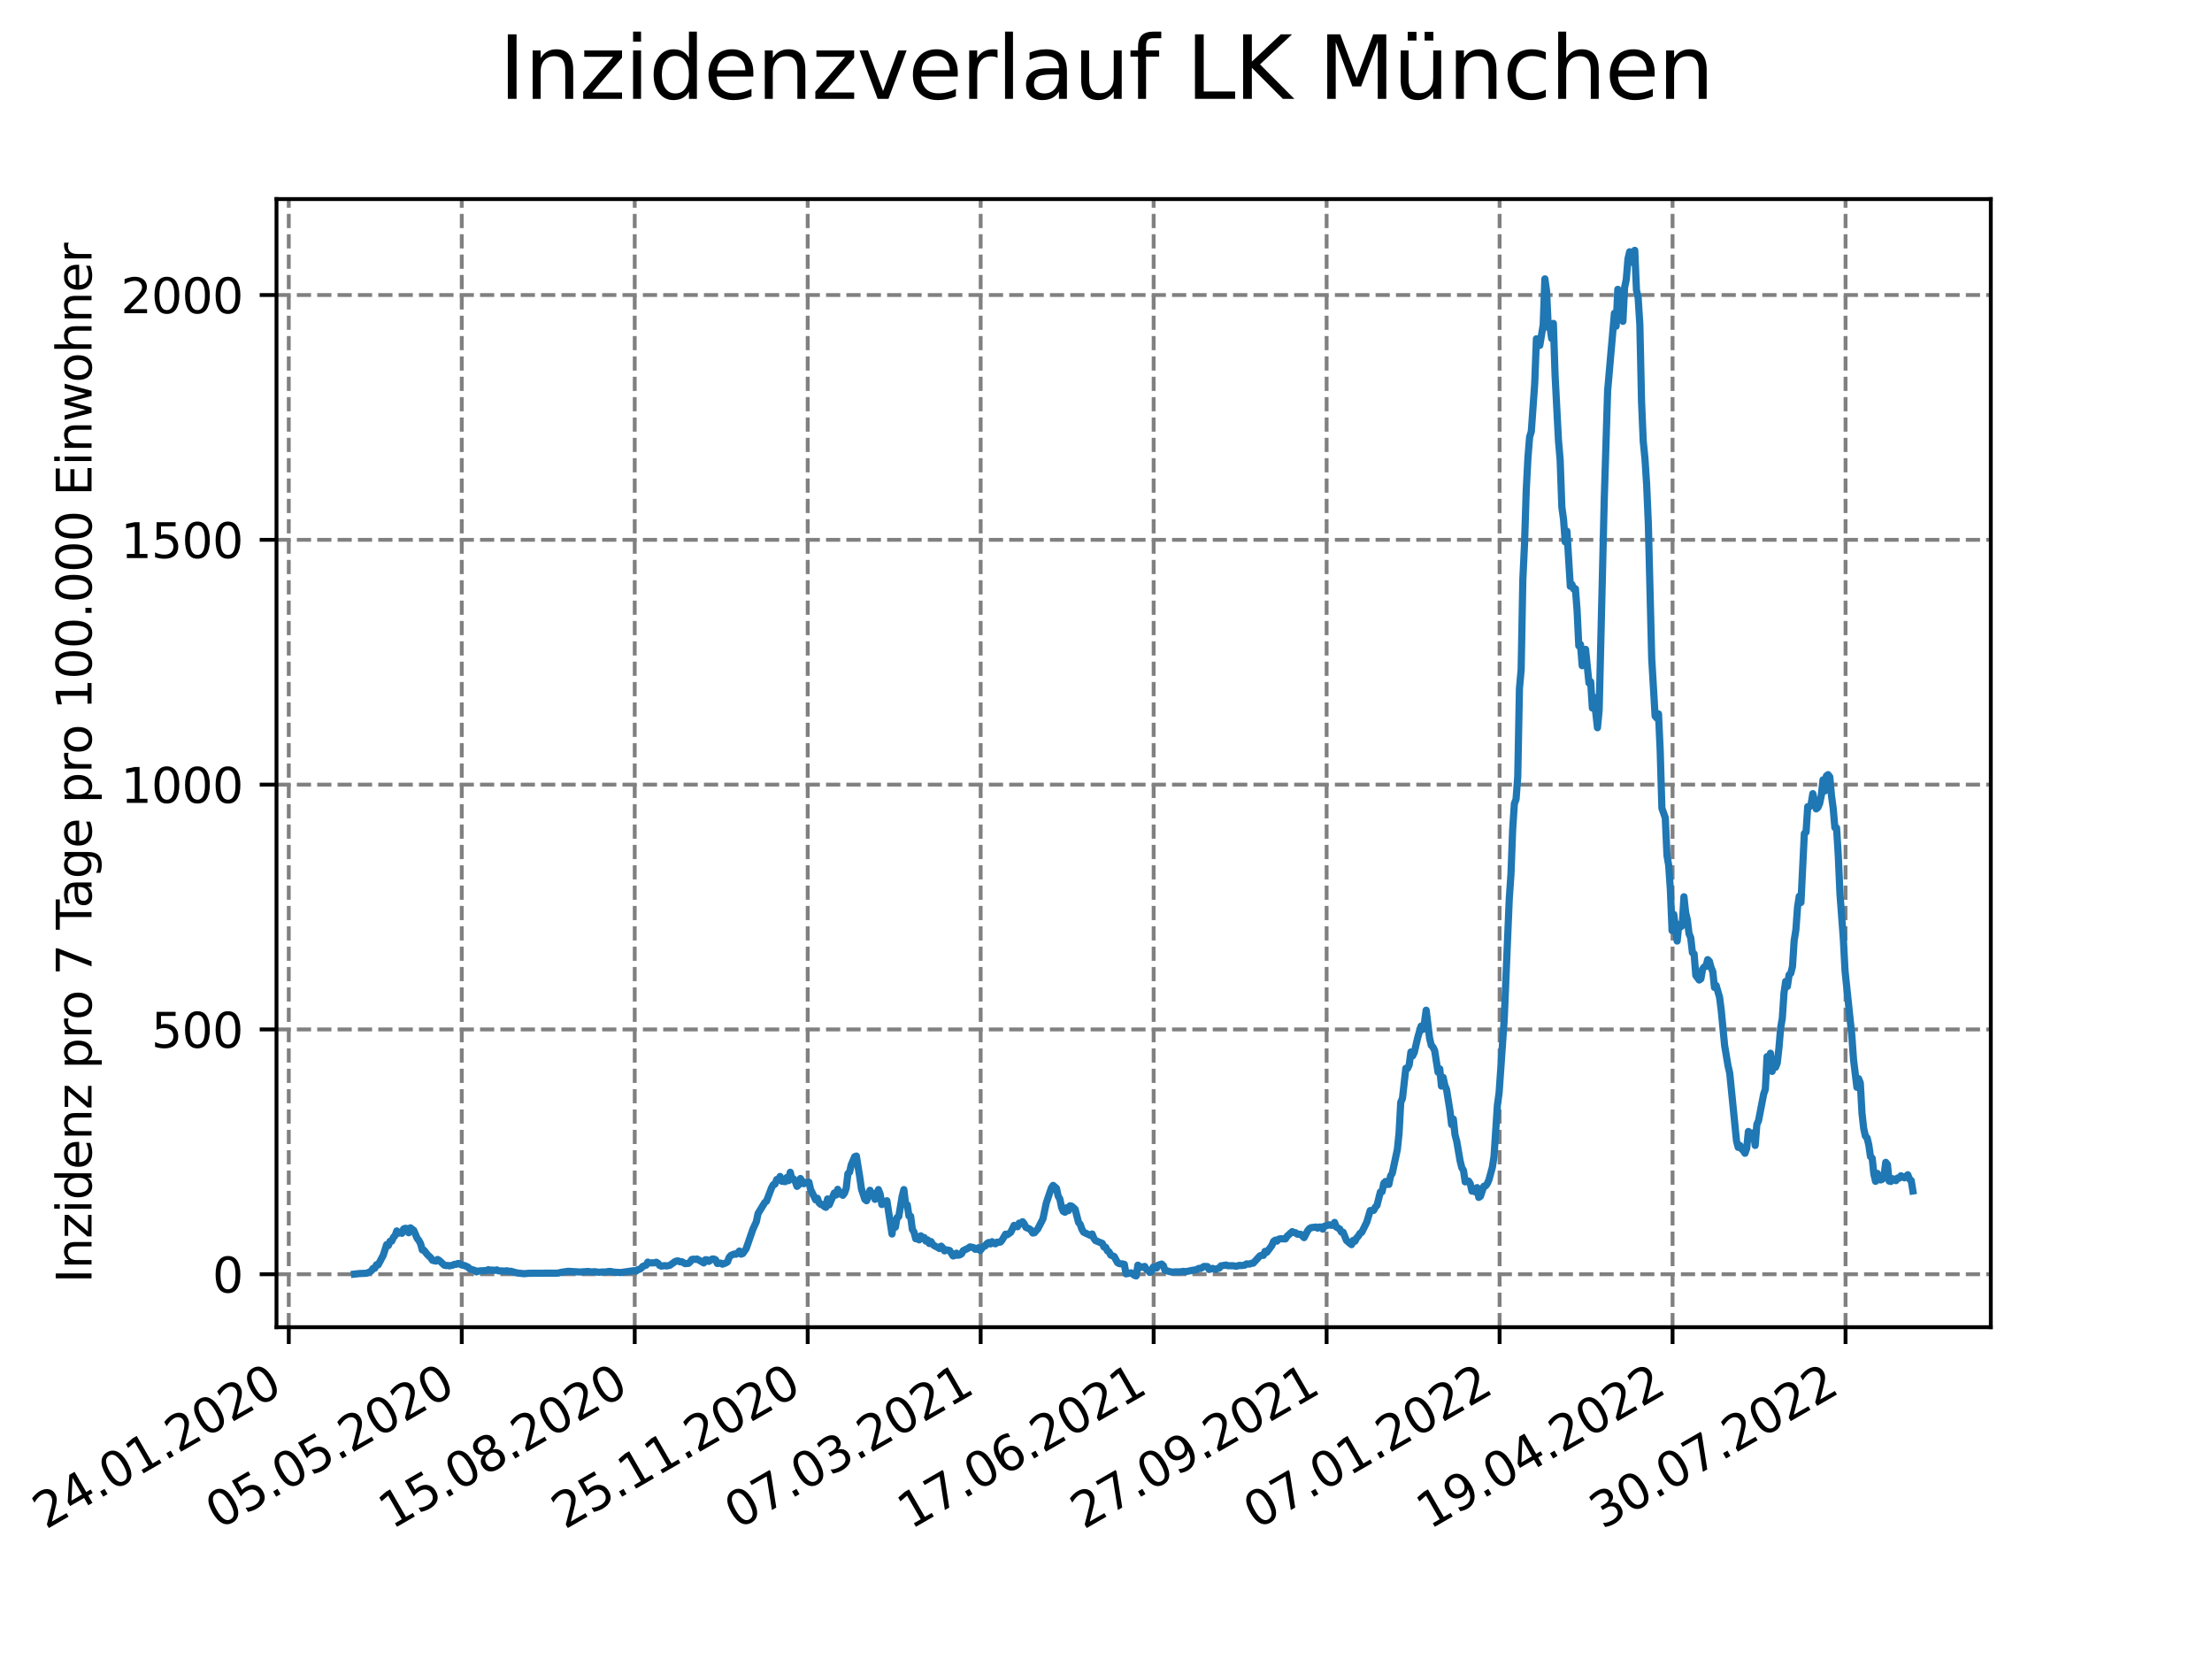 <?xml version="1.0" encoding="utf-8" standalone="no"?>
<!DOCTYPE svg PUBLIC "-//W3C//DTD SVG 1.1//EN"
  "http://www.w3.org/Graphics/SVG/1.1/DTD/svg11.dtd">
<svg xmlns:xlink="http://www.w3.org/1999/xlink" width="460.8pt" height="345.6pt" viewBox="0 0 460.8 345.6" xmlns="http://www.w3.org/2000/svg" version="1.1">
 <defs>
  <style type="text/css">*{stroke-linejoin: round; stroke-linecap: butt}</style>
 </defs>
 <g id="figure_1">
  <g id="patch_1">
   <path d="M 0 345.6 
L 460.8 345.6 
L 460.8 0 
L 0 0 
z
" style="fill: #ffffff"/>
  </g>
  <g id="axes_1">
   <g id="patch_2">
    <path d="M 57.6 276.48 
L 414.72 276.48 
L 414.72 41.472 
L 57.6 41.472 
z
" style="fill: #ffffff"/>
   </g>
   <g id="matplotlib.axis_1">
    <g id="xtick_1">
     <g id="line2d_1">
      <path d="M 60.158 276.48 
L 60.158 41.472 
" clip-path="url(#pa431b15648)" style="fill: none; stroke-dasharray: 2.96,1.28; stroke-dashoffset: 0; stroke: #808080; stroke-width: 0.8"/>
     </g>
     <g id="line2d_2">
      <defs>
       <path id="m6e6499375a" d="M 0 0 
L 0 3.5 
" style="stroke: #000000; stroke-width: 0.8"/>
      </defs>
      <g>
       <use xlink:href="#m6e6499375a" x="60.158" y="276.48" style="stroke: #000000; stroke-width: 0.8"/>
      </g>
     </g>
     <g id="text_1">
      <!-- 24.01.2020 -->
      <g transform="translate(9.533 318.689)rotate(-30)scale(0.1 -0.1)">
       <defs>
        <path id="DejaVuSans-32" d="M 1228 531 
L 3431 531 
L 3431 0 
L 469 0 
L 469 531 
Q 828 903 1448 1529 
Q 2069 2156 2228 2338 
Q 2531 2678 2651 2914 
Q 2772 3150 2772 3378 
Q 2772 3750 2511 3984 
Q 2250 4219 1831 4219 
Q 1534 4219 1204 4116 
Q 875 4013 500 3803 
L 500 4441 
Q 881 4594 1212 4672 
Q 1544 4750 1819 4750 
Q 2544 4750 2975 4387 
Q 3406 4025 3406 3419 
Q 3406 3131 3298 2873 
Q 3191 2616 2906 2266 
Q 2828 2175 2409 1742 
Q 1991 1309 1228 531 
z
" transform="scale(0.016)"/>
        <path id="DejaVuSans-34" d="M 2419 4116 
L 825 1625 
L 2419 1625 
L 2419 4116 
z
M 2253 4666 
L 3047 4666 
L 3047 1625 
L 3713 1625 
L 3713 1100 
L 3047 1100 
L 3047 0 
L 2419 0 
L 2419 1100 
L 313 1100 
L 313 1709 
L 2253 4666 
z
" transform="scale(0.016)"/>
        <path id="DejaVuSans-2e" d="M 684 794 
L 1344 794 
L 1344 0 
L 684 0 
L 684 794 
z
" transform="scale(0.016)"/>
        <path id="DejaVuSans-30" d="M 2034 4250 
Q 1547 4250 1301 3770 
Q 1056 3291 1056 2328 
Q 1056 1369 1301 889 
Q 1547 409 2034 409 
Q 2525 409 2770 889 
Q 3016 1369 3016 2328 
Q 3016 3291 2770 3770 
Q 2525 4250 2034 4250 
z
M 2034 4750 
Q 2819 4750 3233 4129 
Q 3647 3509 3647 2328 
Q 3647 1150 3233 529 
Q 2819 -91 2034 -91 
Q 1250 -91 836 529 
Q 422 1150 422 2328 
Q 422 3509 836 4129 
Q 1250 4750 2034 4750 
z
" transform="scale(0.016)"/>
        <path id="DejaVuSans-31" d="M 794 531 
L 1825 531 
L 1825 4091 
L 703 3866 
L 703 4441 
L 1819 4666 
L 2450 4666 
L 2450 531 
L 3481 531 
L 3481 0 
L 794 0 
L 794 531 
z
" transform="scale(0.016)"/>
       </defs>
       <use xlink:href="#DejaVuSans-32"/>
       <use xlink:href="#DejaVuSans-34" x="63.623"/>
       <use xlink:href="#DejaVuSans-2e" x="127.246"/>
       <use xlink:href="#DejaVuSans-30" x="159.033"/>
       <use xlink:href="#DejaVuSans-31" x="222.656"/>
       <use xlink:href="#DejaVuSans-2e" x="286.279"/>
       <use xlink:href="#DejaVuSans-32" x="318.066"/>
       <use xlink:href="#DejaVuSans-30" x="381.689"/>
       <use xlink:href="#DejaVuSans-32" x="445.312"/>
       <use xlink:href="#DejaVuSans-30" x="508.936"/>
      </g>
     </g>
    </g>
    <g id="xtick_2">
     <g id="line2d_3">
      <path d="M 96.192 276.48 
L 96.192 41.472 
" clip-path="url(#pa431b15648)" style="fill: none; stroke-dasharray: 2.96,1.28; stroke-dashoffset: 0; stroke: #808080; stroke-width: 0.8"/>
     </g>
     <g id="line2d_4">
      <g>
       <use xlink:href="#m6e6499375a" x="96.192" y="276.48" style="stroke: #000000; stroke-width: 0.8"/>
      </g>
     </g>
     <g id="text_2">
      <!-- 05.05.2020 -->
      <g transform="translate(45.567 318.689)rotate(-30)scale(0.1 -0.1)">
       <defs>
        <path id="DejaVuSans-35" d="M 691 4666 
L 3169 4666 
L 3169 4134 
L 1269 4134 
L 1269 2991 
Q 1406 3038 1543 3061 
Q 1681 3084 1819 3084 
Q 2600 3084 3056 2656 
Q 3513 2228 3513 1497 
Q 3513 744 3044 326 
Q 2575 -91 1722 -91 
Q 1428 -91 1123 -41 
Q 819 9 494 109 
L 494 744 
Q 775 591 1075 516 
Q 1375 441 1709 441 
Q 2250 441 2565 725 
Q 2881 1009 2881 1497 
Q 2881 1984 2565 2268 
Q 2250 2553 1709 2553 
Q 1456 2553 1204 2497 
Q 953 2441 691 2322 
L 691 4666 
z
" transform="scale(0.016)"/>
       </defs>
       <use xlink:href="#DejaVuSans-30"/>
       <use xlink:href="#DejaVuSans-35" x="63.623"/>
       <use xlink:href="#DejaVuSans-2e" x="127.246"/>
       <use xlink:href="#DejaVuSans-30" x="159.033"/>
       <use xlink:href="#DejaVuSans-35" x="222.656"/>
       <use xlink:href="#DejaVuSans-2e" x="286.279"/>
       <use xlink:href="#DejaVuSans-32" x="318.066"/>
       <use xlink:href="#DejaVuSans-30" x="381.689"/>
       <use xlink:href="#DejaVuSans-32" x="445.312"/>
       <use xlink:href="#DejaVuSans-30" x="508.936"/>
      </g>
     </g>
    </g>
    <g id="xtick_3">
     <g id="line2d_5">
      <path d="M 132.225 276.48 
L 132.225 41.472 
" clip-path="url(#pa431b15648)" style="fill: none; stroke-dasharray: 2.96,1.28; stroke-dashoffset: 0; stroke: #808080; stroke-width: 0.8"/>
     </g>
     <g id="line2d_6">
      <g>
       <use xlink:href="#m6e6499375a" x="132.225" y="276.48" style="stroke: #000000; stroke-width: 0.8"/>
      </g>
     </g>
     <g id="text_3">
      <!-- 15.08.2020 -->
      <g transform="translate(81.6 318.689)rotate(-30)scale(0.1 -0.1)">
       <defs>
        <path id="DejaVuSans-38" d="M 2034 2216 
Q 1584 2216 1326 1975 
Q 1069 1734 1069 1313 
Q 1069 891 1326 650 
Q 1584 409 2034 409 
Q 2484 409 2743 651 
Q 3003 894 3003 1313 
Q 3003 1734 2745 1975 
Q 2488 2216 2034 2216 
z
M 1403 2484 
Q 997 2584 770 2862 
Q 544 3141 544 3541 
Q 544 4100 942 4425 
Q 1341 4750 2034 4750 
Q 2731 4750 3128 4425 
Q 3525 4100 3525 3541 
Q 3525 3141 3298 2862 
Q 3072 2584 2669 2484 
Q 3125 2378 3379 2068 
Q 3634 1759 3634 1313 
Q 3634 634 3220 271 
Q 2806 -91 2034 -91 
Q 1263 -91 848 271 
Q 434 634 434 1313 
Q 434 1759 690 2068 
Q 947 2378 1403 2484 
z
M 1172 3481 
Q 1172 3119 1398 2916 
Q 1625 2713 2034 2713 
Q 2441 2713 2670 2916 
Q 2900 3119 2900 3481 
Q 2900 3844 2670 4047 
Q 2441 4250 2034 4250 
Q 1625 4250 1398 4047 
Q 1172 3844 1172 3481 
z
" transform="scale(0.016)"/>
       </defs>
       <use xlink:href="#DejaVuSans-31"/>
       <use xlink:href="#DejaVuSans-35" x="63.623"/>
       <use xlink:href="#DejaVuSans-2e" x="127.246"/>
       <use xlink:href="#DejaVuSans-30" x="159.033"/>
       <use xlink:href="#DejaVuSans-38" x="222.656"/>
       <use xlink:href="#DejaVuSans-2e" x="286.279"/>
       <use xlink:href="#DejaVuSans-32" x="318.066"/>
       <use xlink:href="#DejaVuSans-30" x="381.689"/>
       <use xlink:href="#DejaVuSans-32" x="445.312"/>
       <use xlink:href="#DejaVuSans-30" x="508.936"/>
      </g>
     </g>
    </g>
    <g id="xtick_4">
     <g id="line2d_7">
      <path d="M 168.259 276.48 
L 168.259 41.472 
" clip-path="url(#pa431b15648)" style="fill: none; stroke-dasharray: 2.96,1.28; stroke-dashoffset: 0; stroke: #808080; stroke-width: 0.8"/>
     </g>
     <g id="line2d_8">
      <g>
       <use xlink:href="#m6e6499375a" x="168.259" y="276.48" style="stroke: #000000; stroke-width: 0.8"/>
      </g>
     </g>
     <g id="text_4">
      <!-- 25.11.2020 -->
      <g transform="translate(117.633 318.689)rotate(-30)scale(0.1 -0.1)">
       <use xlink:href="#DejaVuSans-32"/>
       <use xlink:href="#DejaVuSans-35" x="63.623"/>
       <use xlink:href="#DejaVuSans-2e" x="127.246"/>
       <use xlink:href="#DejaVuSans-31" x="159.033"/>
       <use xlink:href="#DejaVuSans-31" x="222.656"/>
       <use xlink:href="#DejaVuSans-2e" x="286.279"/>
       <use xlink:href="#DejaVuSans-32" x="318.066"/>
       <use xlink:href="#DejaVuSans-30" x="381.689"/>
       <use xlink:href="#DejaVuSans-32" x="445.312"/>
       <use xlink:href="#DejaVuSans-30" x="508.936"/>
      </g>
     </g>
    </g>
    <g id="xtick_5">
     <g id="line2d_9">
      <path d="M 204.292 276.48 
L 204.292 41.472 
" clip-path="url(#pa431b15648)" style="fill: none; stroke-dasharray: 2.96,1.28; stroke-dashoffset: 0; stroke: #808080; stroke-width: 0.8"/>
     </g>
     <g id="line2d_10">
      <g>
       <use xlink:href="#m6e6499375a" x="204.292" y="276.48" style="stroke: #000000; stroke-width: 0.8"/>
      </g>
     </g>
     <g id="text_5">
      <!-- 07.03.2021 -->
      <g transform="translate(153.667 318.689)rotate(-30)scale(0.1 -0.1)">
       <defs>
        <path id="DejaVuSans-37" d="M 525 4666 
L 3525 4666 
L 3525 4397 
L 1831 0 
L 1172 0 
L 2766 4134 
L 525 4134 
L 525 4666 
z
" transform="scale(0.016)"/>
        <path id="DejaVuSans-33" d="M 2597 2516 
Q 3050 2419 3304 2112 
Q 3559 1806 3559 1356 
Q 3559 666 3084 287 
Q 2609 -91 1734 -91 
Q 1441 -91 1130 -33 
Q 819 25 488 141 
L 488 750 
Q 750 597 1062 519 
Q 1375 441 1716 441 
Q 2309 441 2620 675 
Q 2931 909 2931 1356 
Q 2931 1769 2642 2001 
Q 2353 2234 1838 2234 
L 1294 2234 
L 1294 2753 
L 1863 2753 
Q 2328 2753 2575 2939 
Q 2822 3125 2822 3475 
Q 2822 3834 2567 4026 
Q 2313 4219 1838 4219 
Q 1578 4219 1281 4162 
Q 984 4106 628 3988 
L 628 4550 
Q 988 4650 1302 4700 
Q 1616 4750 1894 4750 
Q 2613 4750 3031 4423 
Q 3450 4097 3450 3541 
Q 3450 3153 3228 2886 
Q 3006 2619 2597 2516 
z
" transform="scale(0.016)"/>
       </defs>
       <use xlink:href="#DejaVuSans-30"/>
       <use xlink:href="#DejaVuSans-37" x="63.623"/>
       <use xlink:href="#DejaVuSans-2e" x="127.246"/>
       <use xlink:href="#DejaVuSans-30" x="159.033"/>
       <use xlink:href="#DejaVuSans-33" x="222.656"/>
       <use xlink:href="#DejaVuSans-2e" x="286.279"/>
       <use xlink:href="#DejaVuSans-32" x="318.066"/>
       <use xlink:href="#DejaVuSans-30" x="381.689"/>
       <use xlink:href="#DejaVuSans-32" x="445.312"/>
       <use xlink:href="#DejaVuSans-31" x="508.936"/>
      </g>
     </g>
    </g>
    <g id="xtick_6">
     <g id="line2d_11">
      <path d="M 240.326 276.48 
L 240.326 41.472 
" clip-path="url(#pa431b15648)" style="fill: none; stroke-dasharray: 2.96,1.28; stroke-dashoffset: 0; stroke: #808080; stroke-width: 0.8"/>
     </g>
     <g id="line2d_12">
      <g>
       <use xlink:href="#m6e6499375a" x="240.326" y="276.48" style="stroke: #000000; stroke-width: 0.8"/>
      </g>
     </g>
     <g id="text_6">
      <!-- 17.06.2021 -->
      <g transform="translate(189.7 318.689)rotate(-30)scale(0.1 -0.1)">
       <defs>
        <path id="DejaVuSans-36" d="M 2113 2584 
Q 1688 2584 1439 2293 
Q 1191 2003 1191 1497 
Q 1191 994 1439 701 
Q 1688 409 2113 409 
Q 2538 409 2786 701 
Q 3034 994 3034 1497 
Q 3034 2003 2786 2293 
Q 2538 2584 2113 2584 
z
M 3366 4563 
L 3366 3988 
Q 3128 4100 2886 4159 
Q 2644 4219 2406 4219 
Q 1781 4219 1451 3797 
Q 1122 3375 1075 2522 
Q 1259 2794 1537 2939 
Q 1816 3084 2150 3084 
Q 2853 3084 3261 2657 
Q 3669 2231 3669 1497 
Q 3669 778 3244 343 
Q 2819 -91 2113 -91 
Q 1303 -91 875 529 
Q 447 1150 447 2328 
Q 447 3434 972 4092 
Q 1497 4750 2381 4750 
Q 2619 4750 2861 4703 
Q 3103 4656 3366 4563 
z
" transform="scale(0.016)"/>
       </defs>
       <use xlink:href="#DejaVuSans-31"/>
       <use xlink:href="#DejaVuSans-37" x="63.623"/>
       <use xlink:href="#DejaVuSans-2e" x="127.246"/>
       <use xlink:href="#DejaVuSans-30" x="159.033"/>
       <use xlink:href="#DejaVuSans-36" x="222.656"/>
       <use xlink:href="#DejaVuSans-2e" x="286.279"/>
       <use xlink:href="#DejaVuSans-32" x="318.066"/>
       <use xlink:href="#DejaVuSans-30" x="381.689"/>
       <use xlink:href="#DejaVuSans-32" x="445.312"/>
       <use xlink:href="#DejaVuSans-31" x="508.936"/>
      </g>
     </g>
    </g>
    <g id="xtick_7">
     <g id="line2d_13">
      <path d="M 276.359 276.48 
L 276.359 41.472 
" clip-path="url(#pa431b15648)" style="fill: none; stroke-dasharray: 2.96,1.28; stroke-dashoffset: 0; stroke: #808080; stroke-width: 0.8"/>
     </g>
     <g id="line2d_14">
      <g>
       <use xlink:href="#m6e6499375a" x="276.359" y="276.48" style="stroke: #000000; stroke-width: 0.8"/>
      </g>
     </g>
     <g id="text_7">
      <!-- 27.09.2021 -->
      <g transform="translate(225.734 318.689)rotate(-30)scale(0.1 -0.1)">
       <defs>
        <path id="DejaVuSans-39" d="M 703 97 
L 703 672 
Q 941 559 1184 500 
Q 1428 441 1663 441 
Q 2288 441 2617 861 
Q 2947 1281 2994 2138 
Q 2813 1869 2534 1725 
Q 2256 1581 1919 1581 
Q 1219 1581 811 2004 
Q 403 2428 403 3163 
Q 403 3881 828 4315 
Q 1253 4750 1959 4750 
Q 2769 4750 3195 4129 
Q 3622 3509 3622 2328 
Q 3622 1225 3098 567 
Q 2575 -91 1691 -91 
Q 1453 -91 1209 -44 
Q 966 3 703 97 
z
M 1959 2075 
Q 2384 2075 2632 2365 
Q 2881 2656 2881 3163 
Q 2881 3666 2632 3958 
Q 2384 4250 1959 4250 
Q 1534 4250 1286 3958 
Q 1038 3666 1038 3163 
Q 1038 2656 1286 2365 
Q 1534 2075 1959 2075 
z
" transform="scale(0.016)"/>
       </defs>
       <use xlink:href="#DejaVuSans-32"/>
       <use xlink:href="#DejaVuSans-37" x="63.623"/>
       <use xlink:href="#DejaVuSans-2e" x="127.246"/>
       <use xlink:href="#DejaVuSans-30" x="159.033"/>
       <use xlink:href="#DejaVuSans-39" x="222.656"/>
       <use xlink:href="#DejaVuSans-2e" x="286.279"/>
       <use xlink:href="#DejaVuSans-32" x="318.066"/>
       <use xlink:href="#DejaVuSans-30" x="381.689"/>
       <use xlink:href="#DejaVuSans-32" x="445.312"/>
       <use xlink:href="#DejaVuSans-31" x="508.936"/>
      </g>
     </g>
    </g>
    <g id="xtick_8">
     <g id="line2d_15">
      <path d="M 312.393 276.48 
L 312.393 41.472 
" clip-path="url(#pa431b15648)" style="fill: none; stroke-dasharray: 2.96,1.28; stroke-dashoffset: 0; stroke: #808080; stroke-width: 0.8"/>
     </g>
     <g id="line2d_16">
      <g>
       <use xlink:href="#m6e6499375a" x="312.393" y="276.48" style="stroke: #000000; stroke-width: 0.8"/>
      </g>
     </g>
     <g id="text_8">
      <!-- 07.01.2022 -->
      <g transform="translate(261.767 318.689)rotate(-30)scale(0.1 -0.1)">
       <use xlink:href="#DejaVuSans-30"/>
       <use xlink:href="#DejaVuSans-37" x="63.623"/>
       <use xlink:href="#DejaVuSans-2e" x="127.246"/>
       <use xlink:href="#DejaVuSans-30" x="159.033"/>
       <use xlink:href="#DejaVuSans-31" x="222.656"/>
       <use xlink:href="#DejaVuSans-2e" x="286.279"/>
       <use xlink:href="#DejaVuSans-32" x="318.066"/>
       <use xlink:href="#DejaVuSans-30" x="381.689"/>
       <use xlink:href="#DejaVuSans-32" x="445.312"/>
       <use xlink:href="#DejaVuSans-32" x="508.936"/>
      </g>
     </g>
    </g>
    <g id="xtick_9">
     <g id="line2d_17">
      <path d="M 348.426 276.48 
L 348.426 41.472 
" clip-path="url(#pa431b15648)" style="fill: none; stroke-dasharray: 2.96,1.28; stroke-dashoffset: 0; stroke: #808080; stroke-width: 0.8"/>
     </g>
     <g id="line2d_18">
      <g>
       <use xlink:href="#m6e6499375a" x="348.426" y="276.48" style="stroke: #000000; stroke-width: 0.8"/>
      </g>
     </g>
     <g id="text_9">
      <!-- 19.04.2022 -->
      <g transform="translate(297.801 318.689)rotate(-30)scale(0.1 -0.1)">
       <use xlink:href="#DejaVuSans-31"/>
       <use xlink:href="#DejaVuSans-39" x="63.623"/>
       <use xlink:href="#DejaVuSans-2e" x="127.246"/>
       <use xlink:href="#DejaVuSans-30" x="159.033"/>
       <use xlink:href="#DejaVuSans-34" x="222.656"/>
       <use xlink:href="#DejaVuSans-2e" x="286.279"/>
       <use xlink:href="#DejaVuSans-32" x="318.066"/>
       <use xlink:href="#DejaVuSans-30" x="381.689"/>
       <use xlink:href="#DejaVuSans-32" x="445.312"/>
       <use xlink:href="#DejaVuSans-32" x="508.936"/>
      </g>
     </g>
    </g>
    <g id="xtick_10">
     <g id="line2d_19">
      <path d="M 384.46 276.48 
L 384.46 41.472 
" clip-path="url(#pa431b15648)" style="fill: none; stroke-dasharray: 2.96,1.28; stroke-dashoffset: 0; stroke: #808080; stroke-width: 0.8"/>
     </g>
     <g id="line2d_20">
      <g>
       <use xlink:href="#m6e6499375a" x="384.46" y="276.48" style="stroke: #000000; stroke-width: 0.8"/>
      </g>
     </g>
     <g id="text_10">
      <!-- 30.07.2022 -->
      <g transform="translate(333.834 318.689)rotate(-30)scale(0.1 -0.1)">
       <use xlink:href="#DejaVuSans-33"/>
       <use xlink:href="#DejaVuSans-30" x="63.623"/>
       <use xlink:href="#DejaVuSans-2e" x="127.246"/>
       <use xlink:href="#DejaVuSans-30" x="159.033"/>
       <use xlink:href="#DejaVuSans-37" x="222.656"/>
       <use xlink:href="#DejaVuSans-2e" x="286.279"/>
       <use xlink:href="#DejaVuSans-32" x="318.066"/>
       <use xlink:href="#DejaVuSans-30" x="381.689"/>
       <use xlink:href="#DejaVuSans-32" x="445.312"/>
       <use xlink:href="#DejaVuSans-32" x="508.936"/>
      </g>
     </g>
    </g>
   </g>
   <g id="matplotlib.axis_2">
    <g id="ytick_1">
     <g id="line2d_21">
      <path d="M 57.6 265.449 
L 414.72 265.449 
" clip-path="url(#pa431b15648)" style="fill: none; stroke-dasharray: 2.96,1.28; stroke-dashoffset: 0; stroke: #808080; stroke-width: 0.8"/>
     </g>
     <g id="line2d_22">
      <defs>
       <path id="md88e68ea1d" d="M 0 0 
L -3.5 0 
" style="stroke: #000000; stroke-width: 0.8"/>
      </defs>
      <g>
       <use xlink:href="#md88e68ea1d" x="57.6" y="265.449" style="stroke: #000000; stroke-width: 0.8"/>
      </g>
     </g>
     <g id="text_11">
      <!-- 0 -->
      <g transform="translate(44.237 269.248)scale(0.1 -0.1)">
       <use xlink:href="#DejaVuSans-30"/>
      </g>
     </g>
    </g>
    <g id="ytick_2">
     <g id="line2d_23">
      <path d="M 57.6 214.45 
L 414.72 214.45 
" clip-path="url(#pa431b15648)" style="fill: none; stroke-dasharray: 2.96,1.28; stroke-dashoffset: 0; stroke: #808080; stroke-width: 0.8"/>
     </g>
     <g id="line2d_24">
      <g>
       <use xlink:href="#md88e68ea1d" x="57.6" y="214.45" style="stroke: #000000; stroke-width: 0.8"/>
      </g>
     </g>
     <g id="text_12">
      <!-- 500 -->
      <g transform="translate(31.512 218.249)scale(0.1 -0.1)">
       <use xlink:href="#DejaVuSans-35"/>
       <use xlink:href="#DejaVuSans-30" x="63.623"/>
       <use xlink:href="#DejaVuSans-30" x="127.246"/>
      </g>
     </g>
    </g>
    <g id="ytick_3">
     <g id="line2d_25">
      <path d="M 57.6 163.451 
L 414.72 163.451 
" clip-path="url(#pa431b15648)" style="fill: none; stroke-dasharray: 2.96,1.28; stroke-dashoffset: 0; stroke: #808080; stroke-width: 0.8"/>
     </g>
     <g id="line2d_26">
      <g>
       <use xlink:href="#md88e68ea1d" x="57.6" y="163.451" style="stroke: #000000; stroke-width: 0.8"/>
      </g>
     </g>
     <g id="text_13">
      <!-- 1000 -->
      <g transform="translate(25.15 167.25)scale(0.1 -0.1)">
       <use xlink:href="#DejaVuSans-31"/>
       <use xlink:href="#DejaVuSans-30" x="63.623"/>
       <use xlink:href="#DejaVuSans-30" x="127.246"/>
       <use xlink:href="#DejaVuSans-30" x="190.869"/>
      </g>
     </g>
    </g>
    <g id="ytick_4">
     <g id="line2d_27">
      <path d="M 57.6 112.452 
L 414.72 112.452 
" clip-path="url(#pa431b15648)" style="fill: none; stroke-dasharray: 2.96,1.28; stroke-dashoffset: 0; stroke: #808080; stroke-width: 0.8"/>
     </g>
     <g id="line2d_28">
      <g>
       <use xlink:href="#md88e68ea1d" x="57.6" y="112.452" style="stroke: #000000; stroke-width: 0.8"/>
      </g>
     </g>
     <g id="text_14">
      <!-- 1500 -->
      <g transform="translate(25.15 116.252)scale(0.1 -0.1)">
       <use xlink:href="#DejaVuSans-31"/>
       <use xlink:href="#DejaVuSans-35" x="63.623"/>
       <use xlink:href="#DejaVuSans-30" x="127.246"/>
       <use xlink:href="#DejaVuSans-30" x="190.869"/>
      </g>
     </g>
    </g>
    <g id="ytick_5">
     <g id="line2d_29">
      <path d="M 57.6 61.454 
L 414.72 61.454 
" clip-path="url(#pa431b15648)" style="fill: none; stroke-dasharray: 2.96,1.28; stroke-dashoffset: 0; stroke: #808080; stroke-width: 0.8"/>
     </g>
     <g id="line2d_30">
      <g>
       <use xlink:href="#md88e68ea1d" x="57.6" y="61.454" style="stroke: #000000; stroke-width: 0.8"/>
      </g>
     </g>
     <g id="text_15">
      <!-- 2000 -->
      <g transform="translate(25.15 65.253)scale(0.1 -0.1)">
       <use xlink:href="#DejaVuSans-32"/>
       <use xlink:href="#DejaVuSans-30" x="63.623"/>
       <use xlink:href="#DejaVuSans-30" x="127.246"/>
       <use xlink:href="#DejaVuSans-30" x="190.869"/>
      </g>
     </g>
    </g>
    <g id="text_16">
     <!-- Inzidenz pro 7 Tage pro 100.000 Einwohner -->
     <g transform="translate(19.07 267.301)rotate(-90)scale(0.1 -0.1)">
      <defs>
       <path id="DejaVuSans-49" d="M 628 4666 
L 1259 4666 
L 1259 0 
L 628 0 
L 628 4666 
z
" transform="scale(0.016)"/>
       <path id="DejaVuSans-6e" d="M 3513 2113 
L 3513 0 
L 2938 0 
L 2938 2094 
Q 2938 2591 2744 2837 
Q 2550 3084 2163 3084 
Q 1697 3084 1428 2787 
Q 1159 2491 1159 1978 
L 1159 0 
L 581 0 
L 581 3500 
L 1159 3500 
L 1159 2956 
Q 1366 3272 1645 3428 
Q 1925 3584 2291 3584 
Q 2894 3584 3203 3211 
Q 3513 2838 3513 2113 
z
" transform="scale(0.016)"/>
       <path id="DejaVuSans-7a" d="M 353 3500 
L 3084 3500 
L 3084 2975 
L 922 459 
L 3084 459 
L 3084 0 
L 275 0 
L 275 525 
L 2438 3041 
L 353 3041 
L 353 3500 
z
" transform="scale(0.016)"/>
       <path id="DejaVuSans-69" d="M 603 3500 
L 1178 3500 
L 1178 0 
L 603 0 
L 603 3500 
z
M 603 4863 
L 1178 4863 
L 1178 4134 
L 603 4134 
L 603 4863 
z
" transform="scale(0.016)"/>
       <path id="DejaVuSans-64" d="M 2906 2969 
L 2906 4863 
L 3481 4863 
L 3481 0 
L 2906 0 
L 2906 525 
Q 2725 213 2448 61 
Q 2172 -91 1784 -91 
Q 1150 -91 751 415 
Q 353 922 353 1747 
Q 353 2572 751 3078 
Q 1150 3584 1784 3584 
Q 2172 3584 2448 3432 
Q 2725 3281 2906 2969 
z
M 947 1747 
Q 947 1113 1208 752 
Q 1469 391 1925 391 
Q 2381 391 2643 752 
Q 2906 1113 2906 1747 
Q 2906 2381 2643 2742 
Q 2381 3103 1925 3103 
Q 1469 3103 1208 2742 
Q 947 2381 947 1747 
z
" transform="scale(0.016)"/>
       <path id="DejaVuSans-65" d="M 3597 1894 
L 3597 1613 
L 953 1613 
Q 991 1019 1311 708 
Q 1631 397 2203 397 
Q 2534 397 2845 478 
Q 3156 559 3463 722 
L 3463 178 
Q 3153 47 2828 -22 
Q 2503 -91 2169 -91 
Q 1331 -91 842 396 
Q 353 884 353 1716 
Q 353 2575 817 3079 
Q 1281 3584 2069 3584 
Q 2775 3584 3186 3129 
Q 3597 2675 3597 1894 
z
M 3022 2063 
Q 3016 2534 2758 2815 
Q 2500 3097 2075 3097 
Q 1594 3097 1305 2825 
Q 1016 2553 972 2059 
L 3022 2063 
z
" transform="scale(0.016)"/>
       <path id="DejaVuSans-20" transform="scale(0.016)"/>
       <path id="DejaVuSans-70" d="M 1159 525 
L 1159 -1331 
L 581 -1331 
L 581 3500 
L 1159 3500 
L 1159 2969 
Q 1341 3281 1617 3432 
Q 1894 3584 2278 3584 
Q 2916 3584 3314 3078 
Q 3713 2572 3713 1747 
Q 3713 922 3314 415 
Q 2916 -91 2278 -91 
Q 1894 -91 1617 61 
Q 1341 213 1159 525 
z
M 3116 1747 
Q 3116 2381 2855 2742 
Q 2594 3103 2138 3103 
Q 1681 3103 1420 2742 
Q 1159 2381 1159 1747 
Q 1159 1113 1420 752 
Q 1681 391 2138 391 
Q 2594 391 2855 752 
Q 3116 1113 3116 1747 
z
" transform="scale(0.016)"/>
       <path id="DejaVuSans-72" d="M 2631 2963 
Q 2534 3019 2420 3045 
Q 2306 3072 2169 3072 
Q 1681 3072 1420 2755 
Q 1159 2438 1159 1844 
L 1159 0 
L 581 0 
L 581 3500 
L 1159 3500 
L 1159 2956 
Q 1341 3275 1631 3429 
Q 1922 3584 2338 3584 
Q 2397 3584 2469 3576 
Q 2541 3569 2628 3553 
L 2631 2963 
z
" transform="scale(0.016)"/>
       <path id="DejaVuSans-6f" d="M 1959 3097 
Q 1497 3097 1228 2736 
Q 959 2375 959 1747 
Q 959 1119 1226 758 
Q 1494 397 1959 397 
Q 2419 397 2687 759 
Q 2956 1122 2956 1747 
Q 2956 2369 2687 2733 
Q 2419 3097 1959 3097 
z
M 1959 3584 
Q 2709 3584 3137 3096 
Q 3566 2609 3566 1747 
Q 3566 888 3137 398 
Q 2709 -91 1959 -91 
Q 1206 -91 779 398 
Q 353 888 353 1747 
Q 353 2609 779 3096 
Q 1206 3584 1959 3584 
z
" transform="scale(0.016)"/>
       <path id="DejaVuSans-54" d="M -19 4666 
L 3928 4666 
L 3928 4134 
L 2272 4134 
L 2272 0 
L 1638 0 
L 1638 4134 
L -19 4134 
L -19 4666 
z
" transform="scale(0.016)"/>
       <path id="DejaVuSans-61" d="M 2194 1759 
Q 1497 1759 1228 1600 
Q 959 1441 959 1056 
Q 959 750 1161 570 
Q 1363 391 1709 391 
Q 2188 391 2477 730 
Q 2766 1069 2766 1631 
L 2766 1759 
L 2194 1759 
z
M 3341 1997 
L 3341 0 
L 2766 0 
L 2766 531 
Q 2569 213 2275 61 
Q 1981 -91 1556 -91 
Q 1019 -91 701 211 
Q 384 513 384 1019 
Q 384 1609 779 1909 
Q 1175 2209 1959 2209 
L 2766 2209 
L 2766 2266 
Q 2766 2663 2505 2880 
Q 2244 3097 1772 3097 
Q 1472 3097 1187 3025 
Q 903 2953 641 2809 
L 641 3341 
Q 956 3463 1253 3523 
Q 1550 3584 1831 3584 
Q 2591 3584 2966 3190 
Q 3341 2797 3341 1997 
z
" transform="scale(0.016)"/>
       <path id="DejaVuSans-67" d="M 2906 1791 
Q 2906 2416 2648 2759 
Q 2391 3103 1925 3103 
Q 1463 3103 1205 2759 
Q 947 2416 947 1791 
Q 947 1169 1205 825 
Q 1463 481 1925 481 
Q 2391 481 2648 825 
Q 2906 1169 2906 1791 
z
M 3481 434 
Q 3481 -459 3084 -895 
Q 2688 -1331 1869 -1331 
Q 1566 -1331 1297 -1286 
Q 1028 -1241 775 -1147 
L 775 -588 
Q 1028 -725 1275 -790 
Q 1522 -856 1778 -856 
Q 2344 -856 2625 -561 
Q 2906 -266 2906 331 
L 2906 616 
Q 2728 306 2450 153 
Q 2172 0 1784 0 
Q 1141 0 747 490 
Q 353 981 353 1791 
Q 353 2603 747 3093 
Q 1141 3584 1784 3584 
Q 2172 3584 2450 3431 
Q 2728 3278 2906 2969 
L 2906 3500 
L 3481 3500 
L 3481 434 
z
" transform="scale(0.016)"/>
       <path id="DejaVuSans-45" d="M 628 4666 
L 3578 4666 
L 3578 4134 
L 1259 4134 
L 1259 2753 
L 3481 2753 
L 3481 2222 
L 1259 2222 
L 1259 531 
L 3634 531 
L 3634 0 
L 628 0 
L 628 4666 
z
" transform="scale(0.016)"/>
       <path id="DejaVuSans-77" d="M 269 3500 
L 844 3500 
L 1563 769 
L 2278 3500 
L 2956 3500 
L 3675 769 
L 4391 3500 
L 4966 3500 
L 4050 0 
L 3372 0 
L 2619 2869 
L 1863 0 
L 1184 0 
L 269 3500 
z
" transform="scale(0.016)"/>
       <path id="DejaVuSans-68" d="M 3513 2113 
L 3513 0 
L 2938 0 
L 2938 2094 
Q 2938 2591 2744 2837 
Q 2550 3084 2163 3084 
Q 1697 3084 1428 2787 
Q 1159 2491 1159 1978 
L 1159 0 
L 581 0 
L 581 4863 
L 1159 4863 
L 1159 2956 
Q 1366 3272 1645 3428 
Q 1925 3584 2291 3584 
Q 2894 3584 3203 3211 
Q 3513 2838 3513 2113 
z
" transform="scale(0.016)"/>
      </defs>
      <use xlink:href="#DejaVuSans-49"/>
      <use xlink:href="#DejaVuSans-6e" x="29.492"/>
      <use xlink:href="#DejaVuSans-7a" x="92.871"/>
      <use xlink:href="#DejaVuSans-69" x="145.361"/>
      <use xlink:href="#DejaVuSans-64" x="173.145"/>
      <use xlink:href="#DejaVuSans-65" x="236.621"/>
      <use xlink:href="#DejaVuSans-6e" x="298.145"/>
      <use xlink:href="#DejaVuSans-7a" x="361.523"/>
      <use xlink:href="#DejaVuSans-20" x="414.014"/>
      <use xlink:href="#DejaVuSans-70" x="445.801"/>
      <use xlink:href="#DejaVuSans-72" x="509.277"/>
      <use xlink:href="#DejaVuSans-6f" x="548.141"/>
      <use xlink:href="#DejaVuSans-20" x="609.322"/>
      <use xlink:href="#DejaVuSans-37" x="641.109"/>
      <use xlink:href="#DejaVuSans-20" x="704.732"/>
      <use xlink:href="#DejaVuSans-54" x="736.52"/>
      <use xlink:href="#DejaVuSans-61" x="781.104"/>
      <use xlink:href="#DejaVuSans-67" x="842.383"/>
      <use xlink:href="#DejaVuSans-65" x="905.859"/>
      <use xlink:href="#DejaVuSans-20" x="967.383"/>
      <use xlink:href="#DejaVuSans-70" x="999.17"/>
      <use xlink:href="#DejaVuSans-72" x="1062.646"/>
      <use xlink:href="#DejaVuSans-6f" x="1101.51"/>
      <use xlink:href="#DejaVuSans-20" x="1162.691"/>
      <use xlink:href="#DejaVuSans-31" x="1194.479"/>
      <use xlink:href="#DejaVuSans-30" x="1258.102"/>
      <use xlink:href="#DejaVuSans-30" x="1321.725"/>
      <use xlink:href="#DejaVuSans-2e" x="1385.348"/>
      <use xlink:href="#DejaVuSans-30" x="1417.135"/>
      <use xlink:href="#DejaVuSans-30" x="1480.758"/>
      <use xlink:href="#DejaVuSans-30" x="1544.381"/>
      <use xlink:href="#DejaVuSans-20" x="1608.004"/>
      <use xlink:href="#DejaVuSans-45" x="1639.791"/>
      <use xlink:href="#DejaVuSans-69" x="1702.975"/>
      <use xlink:href="#DejaVuSans-6e" x="1730.758"/>
      <use xlink:href="#DejaVuSans-77" x="1794.137"/>
      <use xlink:href="#DejaVuSans-6f" x="1875.924"/>
      <use xlink:href="#DejaVuSans-68" x="1937.105"/>
      <use xlink:href="#DejaVuSans-6e" x="2000.484"/>
      <use xlink:href="#DejaVuSans-65" x="2063.863"/>
      <use xlink:href="#DejaVuSans-72" x="2125.387"/>
     </g>
    </g>
   </g>
   <g id="line2d_31">
    <path d="M 73.833 265.419 
L 74.893 265.303 
L 76.306 265.245 
L 77.012 264.983 
L 77.365 264.721 
L 77.719 264.226 
L 78.072 264.197 
L 78.425 263.47 
L 78.778 263.499 
L 79.838 261.491 
L 80.545 259.279 
L 80.898 259.483 
L 81.251 258.58 
L 81.605 258.551 
L 81.958 257.765 
L 82.311 257.387 
L 82.664 256.427 
L 83.018 256.892 
L 83.371 256.805 
L 83.724 256.921 
L 84.078 256.019 
L 84.431 255.874 
L 84.784 255.932 
L 85.137 256.805 
L 85.491 255.786 
L 86.197 256.31 
L 86.904 257.969 
L 87.257 258.406 
L 87.61 259.075 
L 87.964 260.385 
L 88.317 260.443 
L 89.023 261.345 
L 89.73 262.014 
L 90.083 262.538 
L 90.79 262.713 
L 91.143 262.364 
L 91.496 262.567 
L 92.556 263.557 
L 92.909 263.644 
L 93.263 263.615 
L 93.616 263.702 
L 94.322 263.557 
L 94.676 263.382 
L 95.029 263.382 
L 95.382 263.208 
L 95.735 263.237 
L 96.089 263.499 
L 96.795 263.644 
L 97.502 263.964 
L 97.855 264.343 
L 98.562 264.546 
L 98.915 264.663 
L 99.268 264.954 
L 99.621 264.779 
L 101.034 264.692 
L 101.388 264.663 
L 101.741 264.488 
L 102.094 264.634 
L 102.448 264.576 
L 103.154 264.634 
L 103.507 264.546 
L 103.861 264.75 
L 105.274 264.779 
L 105.627 264.721 
L 105.98 264.867 
L 106.334 264.808 
L 107.747 265.187 
L 109.16 265.332 
L 110.219 265.245 
L 116.225 265.216 
L 116.932 265.041 
L 118.345 264.837 
L 120.818 264.983 
L 122.584 264.867 
L 122.937 264.954 
L 123.997 264.925 
L 124.704 265.041 
L 125.41 264.983 
L 126.117 264.983 
L 126.823 264.867 
L 127.176 264.867 
L 127.883 265.012 
L 129.296 265.099 
L 132.122 264.692 
L 132.475 264.808 
L 132.829 264.517 
L 133.182 264.43 
L 133.535 264.226 
L 133.889 263.819 
L 134.595 263.557 
L 134.948 262.917 
L 135.302 263.091 
L 136.361 263.062 
L 136.715 262.946 
L 137.068 263.149 
L 137.421 263.615 
L 137.774 263.761 
L 138.481 263.644 
L 138.834 263.732 
L 139.541 263.586 
L 140.601 262.829 
L 140.954 262.684 
L 141.307 262.684 
L 141.66 262.858 
L 142.014 262.829 
L 142.72 263.237 
L 143.427 263.179 
L 143.78 262.858 
L 144.133 262.364 
L 144.487 262.305 
L 144.84 262.364 
L 145.193 262.276 
L 146.606 263.091 
L 146.959 262.422 
L 147.313 262.451 
L 147.666 262.771 
L 148.373 262.276 
L 148.726 262.276 
L 149.079 262.451 
L 149.432 263.208 
L 150.139 263.12 
L 150.492 263.353 
L 151.199 263.091 
L 151.552 262.858 
L 151.905 261.927 
L 152.259 261.52 
L 152.965 261.229 
L 153.318 261.287 
L 153.672 261.025 
L 154.025 260.618 
L 154.378 261.258 
L 154.731 261.141 
L 155.438 260.123 
L 156.851 256.048 
L 157.558 254.506 
L 157.911 252.818 
L 159.324 250.49 
L 159.677 250.228 
L 160.737 247.434 
L 161.09 246.794 
L 161.444 246.677 
L 161.797 245.717 
L 162.15 245.833 
L 162.503 245.077 
L 162.857 246.066 
L 163.563 246.153 
L 163.916 245.28 
L 164.27 245.95 
L 164.623 244.204 
L 164.976 245.63 
L 165.329 245.6 
L 165.683 246.183 
L 166.036 247.143 
L 166.389 246.823 
L 166.743 245.513 
L 167.449 246.59 
L 167.802 246.328 
L 168.156 246.386 
L 168.509 246.27 
L 168.862 247.783 
L 169.922 249.966 
L 170.275 249.617 
L 170.629 250.577 
L 170.982 250.897 
L 171.335 250.897 
L 171.688 251.334 
L 172.042 251.508 
L 172.395 249.762 
L 172.748 250.984 
L 173.808 248.511 
L 174.161 248.947 
L 174.514 247.754 
L 174.868 248.714 
L 175.221 248.394 
L 175.574 249.006 
L 175.928 248.54 
L 176.281 247.521 
L 176.634 244.495 
L 176.987 244.174 
L 177.341 242.632 
L 178.047 240.973 
L 178.4 240.828 
L 179.107 245.222 
L 179.46 247.696 
L 180.167 249.849 
L 180.52 250.141 
L 180.873 249.297 
L 181.227 247.958 
L 181.58 248.744 
L 181.933 248.598 
L 182.286 249.849 
L 182.993 247.812 
L 183.346 248.744 
L 183.699 250.926 
L 184.053 250.228 
L 184.406 250.635 
L 184.759 250.141 
L 185.819 257.067 
L 186.172 254.302 
L 186.526 255.641 
L 186.879 253.633 
L 187.232 253.429 
L 187.939 249.209 
L 188.292 247.812 
L 188.645 250.752 
L 188.999 250.984 
L 189.352 253.313 
L 189.705 253.371 
L 190.058 256.107 
L 190.412 256.689 
L 190.765 258.056 
L 191.118 257.649 
L 191.471 258.289 
L 191.825 257.445 
L 192.178 257.998 
L 192.531 257.795 
L 192.885 258.551 
L 193.238 258.289 
L 193.591 259.046 
L 193.944 258.639 
L 194.298 259.221 
L 194.651 259.512 
L 195.357 259.861 
L 195.711 260.094 
L 196.064 259.599 
L 196.417 259.977 
L 196.77 260.588 
L 197.124 260.356 
L 197.83 260.501 
L 198.537 261.636 
L 198.89 261.549 
L 199.243 261.054 
L 199.597 261.491 
L 199.95 261.403 
L 200.303 261.2 
L 200.656 260.53 
L 201.716 260.006 
L 202.07 259.744 
L 202.776 259.89 
L 203.129 260.239 
L 203.483 260.239 
L 203.836 259.919 
L 204.189 260.501 
L 204.896 259.628 
L 205.249 259.541 
L 205.602 259.046 
L 205.955 258.842 
L 206.309 259.133 
L 206.662 258.668 
L 207.015 259.017 
L 207.369 259.104 
L 207.722 258.755 
L 208.075 258.813 
L 208.428 258.726 
L 208.782 258.289 
L 209.488 257.096 
L 209.841 257.212 
L 210.548 256.718 
L 211.255 255.263 
L 211.961 255.554 
L 212.314 254.797 
L 212.668 254.942 
L 213.021 254.506 
L 213.374 254.972 
L 213.727 255.699 
L 214.434 255.99 
L 214.787 256.281 
L 215.14 256.863 
L 215.494 256.805 
L 216.2 255.99 
L 217.26 253.924 
L 217.967 250.577 
L 219.026 247.463 
L 219.38 246.939 
L 220.086 247.55 
L 220.44 249.18 
L 220.793 249.791 
L 221.146 251.537 
L 221.499 252.352 
L 221.853 252.527 
L 222.206 251.596 
L 222.559 252.207 
L 222.912 251.188 
L 223.266 251.276 
L 223.972 251.916 
L 224.679 254.651 
L 225.032 255.059 
L 225.385 256.077 
L 225.739 256.689 
L 227.152 257.358 
L 227.505 257.067 
L 227.858 257.94 
L 228.211 258.435 
L 229.625 259.017 
L 229.978 259.774 
L 230.331 259.832 
L 230.684 260.559 
L 231.038 260.792 
L 231.391 261.462 
L 232.097 261.753 
L 232.804 263.033 
L 233.157 263.237 
L 233.864 263.295 
L 234.217 263.382 
L 234.57 265.361 
L 235.63 265.158 
L 236.337 265.681 
L 236.69 265.798 
L 237.043 263.557 
L 237.75 264.023 
L 238.456 263.819 
L 238.81 264.43 
L 239.163 264.605 
L 239.516 265.07 
L 239.869 264.896 
L 240.223 263.964 
L 240.576 263.935 
L 240.929 264.168 
L 241.282 263.557 
L 241.989 263.324 
L 242.342 263.644 
L 242.695 264.634 
L 244.109 265.012 
L 244.815 264.954 
L 245.875 264.954 
L 246.581 264.837 
L 246.935 264.925 
L 248.701 264.576 
L 249.054 264.576 
L 249.761 264.226 
L 250.114 264.255 
L 250.821 263.819 
L 251.527 263.848 
L 251.88 264.459 
L 252.587 264.226 
L 253.294 264.459 
L 253.647 264.226 
L 254 264.168 
L 254.353 263.702 
L 255.413 263.528 
L 255.766 263.673 
L 256.826 263.673 
L 257.533 263.79 
L 258.239 263.586 
L 258.593 263.644 
L 259.299 263.557 
L 259.652 263.295 
L 260.359 263.324 
L 260.712 263.149 
L 261.065 263.149 
L 262.479 261.607 
L 262.832 261.491 
L 263.185 261.52 
L 263.538 260.676 
L 263.892 260.879 
L 264.951 259.453 
L 265.305 258.609 
L 265.658 258.348 
L 266.011 258.551 
L 266.365 258.144 
L 266.718 258.056 
L 267.778 258.086 
L 268.131 257.533 
L 269.191 256.572 
L 269.544 256.776 
L 269.897 256.805 
L 270.25 257.096 
L 270.957 257.125 
L 271.664 257.824 
L 272.37 256.456 
L 272.723 255.99 
L 273.077 255.757 
L 274.136 255.612 
L 274.49 255.845 
L 274.843 255.612 
L 275.196 255.612 
L 275.55 256.048 
L 275.903 255.437 
L 276.963 255.146 
L 277.316 255.263 
L 277.669 255.234 
L 278.022 254.651 
L 278.376 255.612 
L 279.082 256.019 
L 279.435 256.66 
L 279.789 256.689 
L 280.495 258.406 
L 281.202 259.017 
L 281.555 259.279 
L 281.908 258.377 
L 282.262 258.58 
L 282.615 257.882 
L 282.968 257.504 
L 283.321 256.921 
L 283.675 256.718 
L 284.381 255.292 
L 284.735 254.564 
L 285.441 252.178 
L 286.148 252.149 
L 286.501 251.479 
L 286.854 251.101 
L 287.561 248.307 
L 287.914 248.249 
L 288.267 246.503 
L 288.621 246.124 
L 288.974 246.735 
L 289.327 246.735 
L 289.68 244.989 
L 290.034 244.407 
L 291.093 239.46 
L 291.447 236.084 
L 291.8 229.623 
L 292.153 228.837 
L 292.86 222.551 
L 293.213 222.58 
L 293.566 221.823 
L 293.92 219.146 
L 294.273 219.961 
L 294.626 219.233 
L 295.333 216.148 
L 296.039 213.762 
L 296.392 214.46 
L 296.746 213.005 
L 297.099 210.444 
L 297.806 216.265 
L 298.159 217.749 
L 298.512 218.127 
L 298.865 218.855 
L 299.572 223.366 
L 299.925 222.667 
L 300.278 226.247 
L 300.632 224.443 
L 300.985 226.102 
L 301.338 226.946 
L 302.045 231.34 
L 302.398 234.279 
L 302.751 233.115 
L 303.105 236.404 
L 303.458 237.714 
L 304.164 241.817 
L 304.518 243.243 
L 304.871 243.825 
L 305.224 246.212 
L 305.577 246.008 
L 305.931 246.037 
L 306.284 246.59 
L 306.637 248.132 
L 306.991 248.132 
L 307.344 248.307 
L 307.697 247.405 
L 308.05 249.442 
L 308.404 249.209 
L 309.11 247.114 
L 309.463 247.056 
L 309.817 246.59 
L 310.17 245.804 
L 310.876 243.185 
L 311.23 240.944 
L 311.936 230.234 
L 312.29 227.644 
L 313.349 212.452 
L 314.409 187.22 
L 314.762 182.098 
L 315.116 172.785 
L 315.469 167.43 
L 315.822 166.499 
L 316.176 161.784 
L 316.529 143.421 
L 316.882 139.492 
L 317.235 120.749 
L 317.589 113.299 
L 317.942 102.182 
L 318.295 95.401 
L 318.648 91.036 
L 319.002 89.871 
L 319.708 79.918 
L 320.061 70.576 
L 320.415 72.031 
L 320.768 71.944 
L 321.475 67.695 
L 321.828 58.091 
L 322.181 60.652 
L 322.534 68.219 
L 322.888 68.103 
L 323.241 70.518 
L 323.594 67.375 
L 323.947 78.056 
L 324.654 91.705 
L 325.007 95.808 
L 325.361 105.616 
L 325.714 108.206 
L 326.067 112.892 
L 326.42 110.651 
L 327.127 122.146 
L 327.48 121.768 
L 327.833 122.728 
L 328.187 122.641 
L 328.54 127.21 
L 328.893 134.544 
L 329.246 134.253 
L 329.6 138.677 
L 329.953 138.007 
L 330.306 135.272 
L 331.013 142.286 
L 331.366 142.024 
L 331.719 147.495 
L 332.073 145.254 
L 332.779 151.598 
L 333.132 147.902 
L 334.192 104.103 
L 334.899 81.402 
L 336.312 65.25 
L 336.665 67.957 
L 337.018 60.274 
L 337.372 61.263 
L 337.725 63.562 
L 338.078 66.938 
L 338.431 59.896 
L 338.785 58.208 
L 339.138 53.929 
L 339.491 52.445 
L 339.845 54.453 
L 340.198 54.715 
L 340.551 52.154 
L 340.904 60.419 
L 341.258 62.049 
L 341.611 67.666 
L 341.964 83.673 
L 342.317 91.967 
L 342.671 95.488 
L 343.024 100.901 
L 343.377 109.05 
L 344.084 137.193 
L 344.79 149.183 
L 345.144 149.59 
L 345.497 148.717 
L 345.85 156.4 
L 346.203 168.362 
L 346.91 170.37 
L 347.263 178.228 
L 347.616 180.236 
L 347.97 185.329 
L 348.323 193.856 
L 348.676 190.48 
L 349.383 196.038 
L 349.736 192.575 
L 350.089 193.099 
L 350.443 192.808 
L 350.796 186.813 
L 351.149 190.101 
L 351.502 191.586 
L 351.856 194.496 
L 352.209 195.34 
L 352.562 198.454 
L 352.916 198.716 
L 353.269 203.198 
L 353.975 204.158 
L 354.329 203.896 
L 354.682 201.859 
L 355.035 201.422 
L 355.388 201.306 
L 355.742 199.909 
L 356.095 200.258 
L 356.448 201.568 
L 356.801 202.383 
L 357.155 205.701 
L 357.508 205.293 
L 358.215 207.738 
L 358.568 210.503 
L 359.274 217.836 
L 359.981 222.027 
L 360.334 223.57 
L 361.747 237.685 
L 362.101 239.023 
L 362.454 238.616 
L 362.807 239.343 
L 363.16 239.693 
L 363.514 240.246 
L 363.867 239.256 
L 364.22 235.706 
L 364.573 236.055 
L 365.28 236.026 
L 365.633 238.616 
L 365.986 234.25 
L 366.34 233.436 
L 367.4 227.935 
L 367.753 226.916 
L 368.106 220.106 
L 368.459 221.358 
L 368.813 219.408 
L 369.166 223.191 
L 369.519 221.212 
L 369.872 222.347 
L 370.226 221.474 
L 370.579 218.418 
L 370.932 214.199 
L 371.286 212.132 
L 371.639 206.865 
L 371.992 204.449 
L 372.345 205.497 
L 372.699 203.081 
L 373.052 202.761 
L 373.405 201.335 
L 373.758 195.922 
L 374.112 193.739 
L 374.465 188.937 
L 374.818 186.696 
L 375.171 188.006 
L 375.878 173.629 
L 376.231 173.338 
L 376.585 168.042 
L 376.938 168.071 
L 377.291 167.518 
L 377.644 165.335 
L 378.351 168.507 
L 378.704 168.216 
L 379.057 167.401 
L 379.411 165.713 
L 379.764 162.454 
L 380.117 164.782 
L 380.471 161.639 
L 380.824 161.377 
L 381.177 161.843 
L 381.53 165.742 
L 381.884 168.333 
L 382.237 172.407 
L 382.59 172.465 
L 382.943 178.14 
L 383.297 186.173 
L 384.003 195.602 
L 384.356 202.266 
L 385.77 215.741 
L 386.123 220.718 
L 386.829 226.509 
L 387.183 224.705 
L 387.536 225.607 
L 387.889 231.922 
L 388.242 235.094 
L 388.596 236.666 
L 388.949 237.044 
L 389.302 238.499 
L 389.656 240.944 
L 390.009 241.264 
L 390.362 244.582 
L 390.715 246.095 
L 391.069 244.436 
L 391.422 245.746 
L 391.775 245.804 
L 392.128 245.659 
L 392.482 244.902 
L 392.835 242.137 
L 393.188 242.574 
L 393.542 246.037 
L 393.895 246.124 
L 394.248 245.542 
L 394.955 245.95 
L 395.308 245.397 
L 395.661 245.426 
L 396.014 244.931 
L 396.721 245.368 
L 397.427 244.727 
L 397.781 245.63 
L 398.134 245.921 
L 398.487 248.103 
L 398.487 248.103 
" clip-path="url(#pa431b15648)" style="fill: none; stroke: #1f77b4; stroke-width: 1.5; stroke-linecap: square"/>
   </g>
   <g id="patch_3">
    <path d="M 57.6 276.48 
L 57.6 41.472 
" style="fill: none; stroke: #000000; stroke-width: 0.8; stroke-linejoin: miter; stroke-linecap: square"/>
   </g>
   <g id="patch_4">
    <path d="M 414.72 276.48 
L 414.72 41.472 
" style="fill: none; stroke: #000000; stroke-width: 0.8; stroke-linejoin: miter; stroke-linecap: square"/>
   </g>
   <g id="patch_5">
    <path d="M 57.6 276.48 
L 414.72 276.48 
" style="fill: none; stroke: #000000; stroke-width: 0.8; stroke-linejoin: miter; stroke-linecap: square"/>
   </g>
   <g id="patch_6">
    <path d="M 57.6 41.472 
L 414.72 41.472 
" style="fill: none; stroke: #000000; stroke-width: 0.8; stroke-linejoin: miter; stroke-linecap: square"/>
   </g>
  </g>
  <g id="text_17">
   <!-- Inzidenzverlauf LK München -->
   <g transform="translate(103.982 20.589)scale(0.18 -0.18)">
    <defs>
     <path id="DejaVuSans-76" d="M 191 3500 
L 800 3500 
L 1894 563 
L 2988 3500 
L 3597 3500 
L 2284 0 
L 1503 0 
L 191 3500 
z
" transform="scale(0.016)"/>
     <path id="DejaVuSans-6c" d="M 603 4863 
L 1178 4863 
L 1178 0 
L 603 0 
L 603 4863 
z
" transform="scale(0.016)"/>
     <path id="DejaVuSans-75" d="M 544 1381 
L 544 3500 
L 1119 3500 
L 1119 1403 
Q 1119 906 1312 657 
Q 1506 409 1894 409 
Q 2359 409 2629 706 
Q 2900 1003 2900 1516 
L 2900 3500 
L 3475 3500 
L 3475 0 
L 2900 0 
L 2900 538 
Q 2691 219 2414 64 
Q 2138 -91 1772 -91 
Q 1169 -91 856 284 
Q 544 659 544 1381 
z
M 1991 3584 
L 1991 3584 
z
" transform="scale(0.016)"/>
     <path id="DejaVuSans-66" d="M 2375 4863 
L 2375 4384 
L 1825 4384 
Q 1516 4384 1395 4259 
Q 1275 4134 1275 3809 
L 1275 3500 
L 2222 3500 
L 2222 3053 
L 1275 3053 
L 1275 0 
L 697 0 
L 697 3053 
L 147 3053 
L 147 3500 
L 697 3500 
L 697 3744 
Q 697 4328 969 4595 
Q 1241 4863 1831 4863 
L 2375 4863 
z
" transform="scale(0.016)"/>
     <path id="DejaVuSans-4c" d="M 628 4666 
L 1259 4666 
L 1259 531 
L 3531 531 
L 3531 0 
L 628 0 
L 628 4666 
z
" transform="scale(0.016)"/>
     <path id="DejaVuSans-4b" d="M 628 4666 
L 1259 4666 
L 1259 2694 
L 3353 4666 
L 4166 4666 
L 1850 2491 
L 4331 0 
L 3500 0 
L 1259 2247 
L 1259 0 
L 628 0 
L 628 4666 
z
" transform="scale(0.016)"/>
     <path id="DejaVuSans-4d" d="M 628 4666 
L 1569 4666 
L 2759 1491 
L 3956 4666 
L 4897 4666 
L 4897 0 
L 4281 0 
L 4281 4097 
L 3078 897 
L 2444 897 
L 1241 4097 
L 1241 0 
L 628 0 
L 628 4666 
z
" transform="scale(0.016)"/>
     <path id="DejaVuSans-fc" d="M 544 1381 
L 544 3500 
L 1119 3500 
L 1119 1403 
Q 1119 906 1312 657 
Q 1506 409 1894 409 
Q 2359 409 2629 706 
Q 2900 1003 2900 1516 
L 2900 3500 
L 3475 3500 
L 3475 0 
L 2900 0 
L 2900 538 
Q 2691 219 2414 64 
Q 2138 -91 1772 -91 
Q 1169 -91 856 284 
Q 544 659 544 1381 
z
M 1991 3584 
L 1991 3584 
z
M 2278 4850 
L 2912 4850 
L 2912 4219 
L 2278 4219 
L 2278 4850 
z
M 1056 4850 
L 1690 4850 
L 1690 4219 
L 1056 4219 
L 1056 4850 
z
" transform="scale(0.016)"/>
     <path id="DejaVuSans-63" d="M 3122 3366 
L 3122 2828 
Q 2878 2963 2633 3030 
Q 2388 3097 2138 3097 
Q 1578 3097 1268 2742 
Q 959 2388 959 1747 
Q 959 1106 1268 751 
Q 1578 397 2138 397 
Q 2388 397 2633 464 
Q 2878 531 3122 666 
L 3122 134 
Q 2881 22 2623 -34 
Q 2366 -91 2075 -91 
Q 1284 -91 818 406 
Q 353 903 353 1747 
Q 353 2603 823 3093 
Q 1294 3584 2113 3584 
Q 2378 3584 2631 3529 
Q 2884 3475 3122 3366 
z
" transform="scale(0.016)"/>
    </defs>
    <use xlink:href="#DejaVuSans-49"/>
    <use xlink:href="#DejaVuSans-6e" x="29.492"/>
    <use xlink:href="#DejaVuSans-7a" x="92.871"/>
    <use xlink:href="#DejaVuSans-69" x="145.361"/>
    <use xlink:href="#DejaVuSans-64" x="173.145"/>
    <use xlink:href="#DejaVuSans-65" x="236.621"/>
    <use xlink:href="#DejaVuSans-6e" x="298.145"/>
    <use xlink:href="#DejaVuSans-7a" x="361.523"/>
    <use xlink:href="#DejaVuSans-76" x="414.014"/>
    <use xlink:href="#DejaVuSans-65" x="473.193"/>
    <use xlink:href="#DejaVuSans-72" x="534.717"/>
    <use xlink:href="#DejaVuSans-6c" x="575.83"/>
    <use xlink:href="#DejaVuSans-61" x="603.613"/>
    <use xlink:href="#DejaVuSans-75" x="664.893"/>
    <use xlink:href="#DejaVuSans-66" x="728.271"/>
    <use xlink:href="#DejaVuSans-20" x="763.477"/>
    <use xlink:href="#DejaVuSans-4c" x="795.264"/>
    <use xlink:href="#DejaVuSans-4b" x="850.977"/>
    <use xlink:href="#DejaVuSans-20" x="916.553"/>
    <use xlink:href="#DejaVuSans-4d" x="948.34"/>
    <use xlink:href="#DejaVuSans-fc" x="1034.619"/>
    <use xlink:href="#DejaVuSans-6e" x="1097.998"/>
    <use xlink:href="#DejaVuSans-63" x="1161.377"/>
    <use xlink:href="#DejaVuSans-68" x="1216.357"/>
    <use xlink:href="#DejaVuSans-65" x="1279.736"/>
    <use xlink:href="#DejaVuSans-6e" x="1341.26"/>
   </g>
  </g>
 </g>
 <defs>
  <clipPath id="pa431b15648">
   <rect x="57.6" y="41.472" width="357.12" height="235.008"/>
  </clipPath>
 </defs>
</svg>
